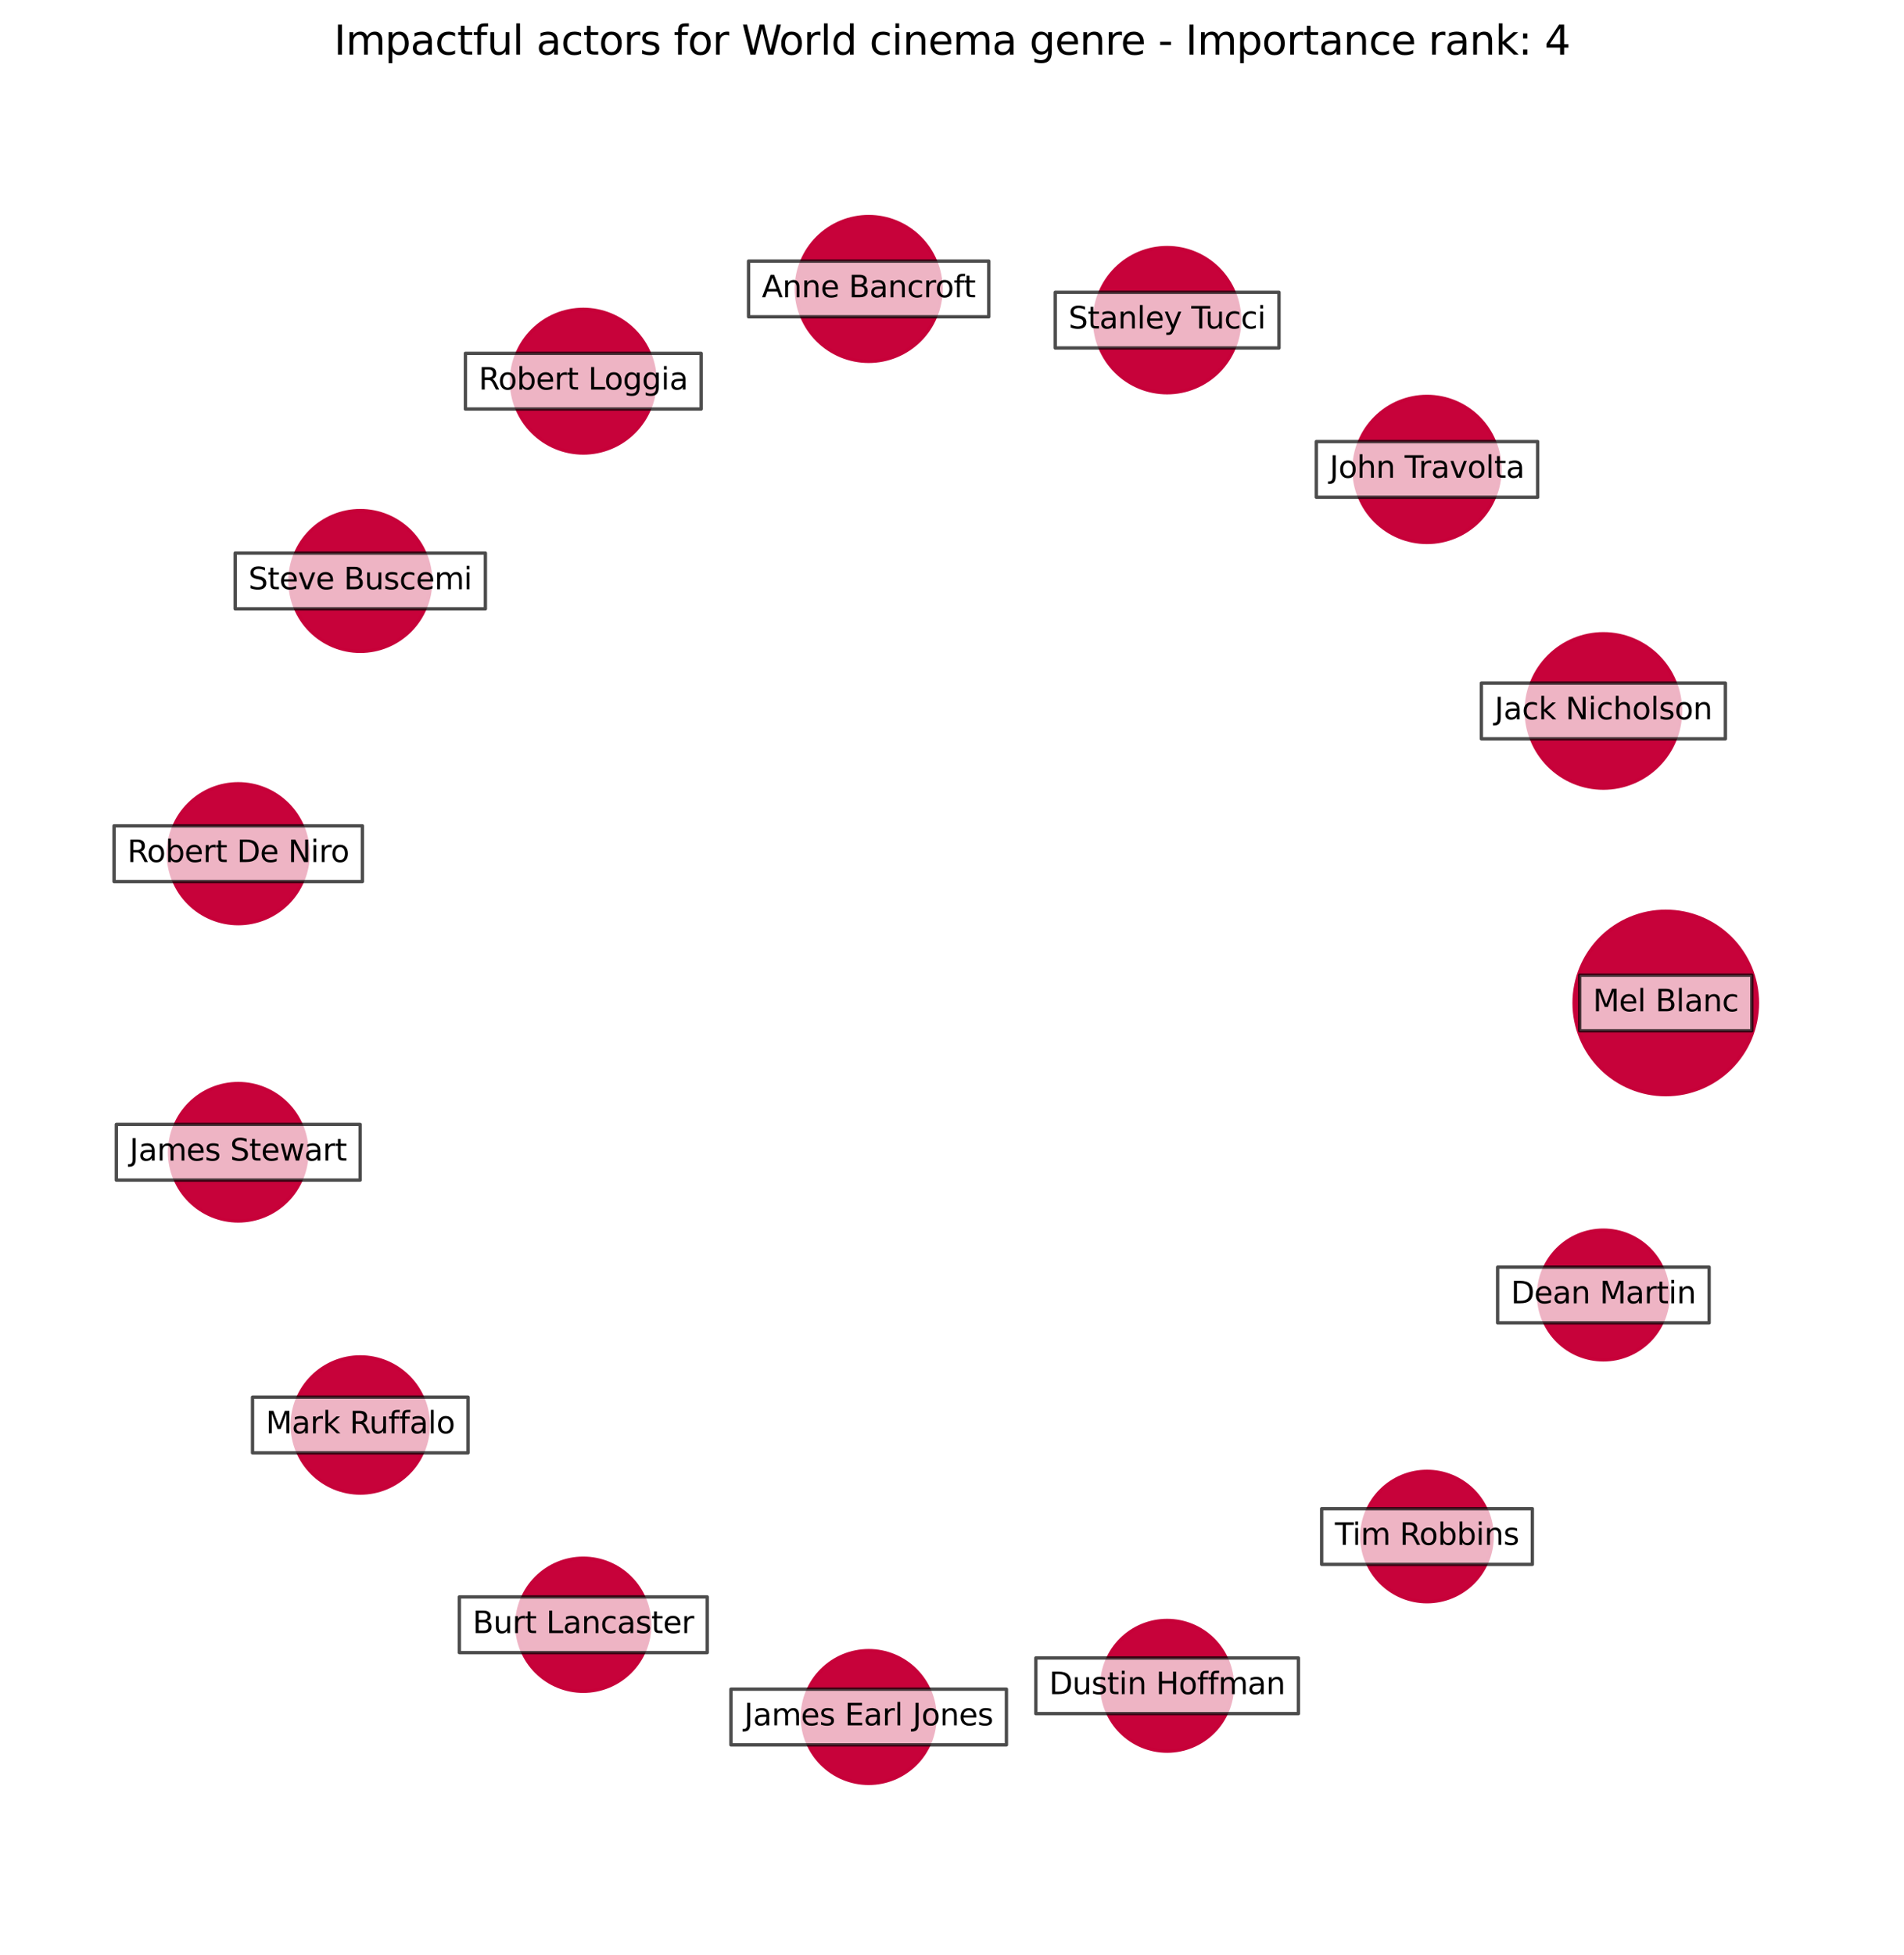 <?xml version="1.0" encoding="utf-8" standalone="no"?>
<!DOCTYPE svg PUBLIC "-//W3C//DTD SVG 1.1//EN"
  "http://www.w3.org/Graphics/SVG/1.1/DTD/svg11.dtd">
<svg xmlns:xlink="http://www.w3.org/1999/xlink" width="568.8pt" height="583.918pt" viewBox="0 0 568.8 583.918" xmlns="http://www.w3.org/2000/svg" version="1.1">
 <defs>
  <style type="text/css">*{stroke-linejoin: round; stroke-linecap: butt}</style>
 </defs>
 <g id="figure_1">
  <g id="patch_1">
   <path d="M 0 583.918 
L 568.8 583.918 
L 568.8 0 
L 0 0 
z
" style="fill: #ffffff"/>
  </g>
  <g id="axes_1">
   <g id="PathCollection_1">
    <path d="M 497.631 326.904 
C 504.894 326.904 511.86 324.019 516.996 318.883 
C 522.131 313.747 525.017 306.781 525.017 299.518 
C 525.017 292.255 522.131 285.289 516.996 280.153 
C 511.86 275.018 504.894 272.132 497.631 272.132 
C 490.368 272.132 483.401 275.018 478.266 280.153 
C 473.13 285.289 470.245 292.255 470.245 299.518 
C 470.245 306.781 473.13 313.747 478.266 318.883 
C 483.401 324.019 490.368 326.904 497.631 326.904 
z
" clip-path="url(#pb90547bac3)" style="fill: #c70039; fill-opacity: 0.99; stroke: #c70039; stroke-opacity: 0.99"/>
    <path d="M 478.992 235.364 
C 485.106 235.364 490.97 232.935 495.293 228.612 
C 499.616 224.289 502.044 218.425 502.044 212.312 
C 502.044 206.198 499.616 200.334 495.293 196.011 
C 490.97 191.688 485.106 189.26 478.992 189.26 
C 472.879 189.26 467.015 191.688 462.692 196.011 
C 458.369 200.334 455.94 206.198 455.94 212.312 
C 455.94 218.425 458.369 224.289 462.692 228.612 
C 467.015 232.935 472.879 235.364 478.992 235.364 
z
" clip-path="url(#pb90547bac3)" style="fill: #c70039; fill-opacity: 0.99; stroke: #c70039; stroke-opacity: 0.99"/>
    <path d="M 426.3 161.988 
C 432.082 161.988 437.629 159.691 441.718 155.602 
C 445.806 151.513 448.104 145.966 448.104 140.184 
C 448.104 134.401 445.806 128.855 441.718 124.766 
C 437.629 120.677 432.082 118.38 426.3 118.38 
C 420.517 118.38 414.971 120.677 410.882 124.766 
C 406.793 128.855 404.496 134.401 404.496 140.184 
C 404.496 145.966 406.793 151.513 410.882 155.602 
C 414.971 159.691 420.517 161.988 426.3 161.988 
z
" clip-path="url(#pb90547bac3)" style="fill: #c70039; fill-opacity: 0.99; stroke: #c70039; stroke-opacity: 0.99"/>
    <path d="M 348.664 117.28 
C 354.412 117.28 359.925 114.996 363.99 110.932 
C 368.054 106.868 370.338 101.354 370.338 95.607 
C 370.338 89.859 368.054 84.346 363.99 80.281 
C 359.925 76.217 354.412 73.933 348.664 73.933 
C 342.916 73.933 337.403 76.217 333.339 80.281 
C 329.275 84.346 326.991 89.859 326.991 95.607 
C 326.991 101.354 329.275 106.868 333.339 110.932 
C 337.403 114.996 342.916 117.28 348.664 117.28 
z
" clip-path="url(#pb90547bac3)" style="fill: #c70039; fill-opacity: 0.99; stroke: #c70039; stroke-opacity: 0.99"/>
    <path d="M 259.51 107.908 
C 265.243 107.908 270.743 105.63 274.798 101.576 
C 278.852 97.521 281.13 92.021 281.13 86.287 
C 281.13 80.553 278.852 75.054 274.798 70.999 
C 270.743 66.945 265.243 64.667 259.51 64.667 
C 253.776 64.667 248.276 66.945 244.221 70.999 
C 240.167 75.054 237.889 80.553 237.889 86.287 
C 237.889 92.021 240.167 97.521 244.221 101.576 
C 248.276 105.63 253.776 107.908 259.51 107.908 
z
" clip-path="url(#pb90547bac3)" style="fill: #c70039; fill-opacity: 0.99; stroke: #c70039; stroke-opacity: 0.99"/>
    <path d="M 174.251 135.286 
C 179.939 135.286 185.395 133.026 189.417 129.004 
C 193.439 124.982 195.699 119.526 195.699 113.838 
C 195.699 108.15 193.439 102.694 189.417 98.672 
C 185.395 94.65 179.939 92.39 174.251 92.39 
C 168.563 92.39 163.107 94.65 159.085 98.672 
C 155.063 102.694 152.803 108.15 152.803 113.838 
C 152.803 119.526 155.063 124.982 159.085 129.004 
C 163.107 133.026 168.563 135.286 174.251 135.286 
z
" clip-path="url(#pb90547bac3)" style="fill: #c70039; fill-opacity: 0.99; stroke: #c70039; stroke-opacity: 0.99"/>
    <path d="M 107.631 194.508 
C 113.205 194.508 118.55 192.294 122.491 188.353 
C 126.432 184.413 128.646 179.067 128.646 173.494 
C 128.646 167.921 126.432 162.575 122.491 158.634 
C 118.55 154.694 113.205 152.479 107.631 152.479 
C 102.058 152.479 96.713 154.694 92.772 158.634 
C 88.831 162.575 86.617 167.921 86.617 173.494 
C 86.617 179.067 88.831 184.413 92.772 188.353 
C 96.713 192.294 102.058 194.508 107.631 194.508 
z
" clip-path="url(#pb90547bac3)" style="fill: #c70039; fill-opacity: 0.99; stroke: #c70039; stroke-opacity: 0.99"/>
    <path d="M 71.169 275.825 
C 76.708 275.825 82.02 273.625 85.937 269.708 
C 89.853 265.792 92.054 260.479 92.054 254.941 
C 92.054 249.402 89.853 244.09 85.937 240.173 
C 82.02 236.257 76.708 234.056 71.169 234.056 
C 65.631 234.056 60.318 236.257 56.402 240.173 
C 52.485 244.09 50.285 249.402 50.285 254.941 
C 50.285 260.479 52.485 265.792 56.402 269.708 
C 60.318 273.625 65.631 275.825 71.169 275.825 
z
" clip-path="url(#pb90547bac3)" style="fill: #c70039; fill-opacity: 0.99; stroke: #c70039; stroke-opacity: 0.99"/>
    <path d="M 71.169 364.612 
C 76.61 364.612 81.829 362.45 85.676 358.603 
C 89.524 354.755 91.685 349.536 91.685 344.096 
C 91.685 338.655 89.524 333.436 85.676 329.588 
C 81.829 325.741 76.61 323.579 71.169 323.579 
C 65.728 323.579 60.51 325.741 56.662 329.588 
C 52.815 333.436 50.653 338.655 50.653 344.096 
C 50.653 349.536 52.815 354.755 56.662 358.603 
C 60.51 362.45 65.728 364.612 71.169 364.612 
z
" clip-path="url(#pb90547bac3)" style="fill: #c70039; fill-opacity: 0.99; stroke: #c70039; stroke-opacity: 0.99"/>
    <path d="M 107.631 445.875 
C 113.024 445.875 118.196 443.733 122.009 439.92 
C 125.822 436.107 127.964 430.935 127.964 425.542 
C 127.964 420.15 125.822 414.978 122.009 411.165 
C 118.196 407.352 113.024 405.21 107.631 405.21 
C 102.239 405.21 97.067 407.352 93.254 411.165 
C 89.441 414.978 87.299 420.15 87.299 425.542 
C 87.299 430.935 89.441 436.107 93.254 439.92 
C 97.067 443.733 102.239 445.875 107.631 445.875 
z
" clip-path="url(#pb90547bac3)" style="fill: #c70039; fill-opacity: 0.99; stroke: #c70039; stroke-opacity: 0.99"/>
    <path d="M 174.251 505.064 
C 179.52 505.064 184.573 502.971 188.298 499.245 
C 192.024 495.52 194.117 490.467 194.117 485.199 
C 194.117 479.93 192.024 474.877 188.298 471.152 
C 184.573 467.426 179.52 465.333 174.251 465.333 
C 168.983 465.333 163.93 467.426 160.204 471.152 
C 156.479 474.877 154.386 479.93 154.386 485.199 
C 154.386 490.467 156.479 495.52 160.204 499.245 
C 163.93 502.971 168.983 505.064 174.251 505.064 
z
" clip-path="url(#pb90547bac3)" style="fill: #c70039; fill-opacity: 0.99; stroke: #c70039; stroke-opacity: 0.99"/>
    <path d="M 259.51 532.568 
C 264.766 532.568 269.807 530.48 273.524 526.763 
C 277.24 523.046 279.328 518.005 279.328 512.749 
C 279.328 507.493 277.24 502.451 273.524 498.735 
C 269.807 495.018 264.766 492.93 259.51 492.93 
C 254.254 492.93 249.212 495.018 245.496 498.735 
C 241.779 502.451 239.691 507.493 239.691 512.749 
C 239.691 518.005 241.779 523.046 245.496 526.763 
C 249.212 530.48 254.254 532.568 259.51 532.568 
z
" clip-path="url(#pb90547bac3)" style="fill: #c70039; fill-opacity: 0.99; stroke: #c70039; stroke-opacity: 0.99"/>
    <path d="M 348.664 522.942 
C 353.839 522.942 358.803 520.886 362.462 517.227 
C 366.121 513.568 368.177 508.604 368.177 503.43 
C 368.177 498.255 366.121 493.291 362.462 489.632 
C 358.803 485.973 353.839 483.917 348.664 483.917 
C 343.49 483.917 338.526 485.973 334.867 489.632 
C 331.208 493.291 329.152 498.255 329.152 503.43 
C 329.152 508.604 331.208 513.568 334.867 517.227 
C 338.526 520.886 343.49 522.942 348.664 522.942 
z
" clip-path="url(#pb90547bac3)" style="fill: #c70039; fill-opacity: 0.99; stroke: #c70039; stroke-opacity: 0.99"/>
    <path d="M 426.3 478.315 
C 431.462 478.315 436.413 476.265 440.062 472.615 
C 443.712 468.965 445.763 464.014 445.763 458.852 
C 445.763 453.691 443.712 448.74 440.062 445.09 
C 436.413 441.44 431.462 439.389 426.3 439.389 
C 421.138 439.389 416.187 441.44 412.537 445.09 
C 408.887 448.74 406.837 453.691 406.837 458.852 
C 406.837 464.014 408.887 468.965 412.537 472.615 
C 416.187 476.265 421.138 478.315 426.3 478.315 
z
" clip-path="url(#pb90547bac3)" style="fill: #c70039; fill-opacity: 0.99; stroke: #c70039; stroke-opacity: 0.99"/>
    <path d="M 478.992 406.09 
C 484.128 406.09 489.054 404.049 492.685 400.418 
C 496.317 396.786 498.357 391.86 498.357 386.725 
C 498.357 381.589 496.317 376.663 492.685 373.032 
C 489.054 369.4 484.128 367.36 478.992 367.36 
C 473.857 367.36 468.931 369.4 465.299 373.032 
C 461.668 376.663 459.627 381.589 459.627 386.725 
C 459.627 391.86 461.668 396.786 465.299 400.418 
C 468.931 404.049 473.857 406.09 478.992 406.09 
z
" clip-path="url(#pb90547bac3)" style="fill: #c70039; fill-opacity: 0.99; stroke: #c70039; stroke-opacity: 0.99"/>
   </g>
   <g id="text_1">
    <g id="patch_2">
     <path d="M 471.917 307.833 
L 523.344 307.833 
L 523.344 291.203 
L 471.917 291.203 
z
" clip-path="url(#pb90547bac3)" style="fill: #ffffff; opacity: 0.7; stroke: #000000; stroke-linejoin: miter"/>
    </g>
    <g clip-path="url(#pb90547bac3)">
     <!-- Mel Blanc -->
     <g transform="translate(475.877 302.002)scale(0.09 -0.09)">
      <defs>
       <path id="DejaVuSans-4d" d="M 628 4666 
L 1569 4666 
L 2759 1491 
L 3956 4666 
L 4897 4666 
L 4897 0 
L 4281 0 
L 4281 4097 
L 3078 897 
L 2444 897 
L 1241 4097 
L 1241 0 
L 628 0 
L 628 4666 
z
" transform="scale(0.016)"/>
       <path id="DejaVuSans-65" d="M 3597 1894 
L 3597 1613 
L 953 1613 
Q 991 1019 1311 708 
Q 1631 397 2203 397 
Q 2534 397 2845 478 
Q 3156 559 3463 722 
L 3463 178 
Q 3153 47 2828 -22 
Q 2503 -91 2169 -91 
Q 1331 -91 842 396 
Q 353 884 353 1716 
Q 353 2575 817 3079 
Q 1281 3584 2069 3584 
Q 2775 3584 3186 3129 
Q 3597 2675 3597 1894 
z
M 3022 2063 
Q 3016 2534 2758 2815 
Q 2500 3097 2075 3097 
Q 1594 3097 1305 2825 
Q 1016 2553 972 2059 
L 3022 2063 
z
" transform="scale(0.016)"/>
       <path id="DejaVuSans-6c" d="M 603 4863 
L 1178 4863 
L 1178 0 
L 603 0 
L 603 4863 
z
" transform="scale(0.016)"/>
       <path id="DejaVuSans-20" transform="scale(0.016)"/>
       <path id="DejaVuSans-42" d="M 1259 2228 
L 1259 519 
L 2272 519 
Q 2781 519 3026 730 
Q 3272 941 3272 1375 
Q 3272 1813 3026 2020 
Q 2781 2228 2272 2228 
L 1259 2228 
z
M 1259 4147 
L 1259 2741 
L 2194 2741 
Q 2656 2741 2882 2914 
Q 3109 3088 3109 3444 
Q 3109 3797 2882 3972 
Q 2656 4147 2194 4147 
L 1259 4147 
z
M 628 4666 
L 2241 4666 
Q 2963 4666 3353 4366 
Q 3744 4066 3744 3513 
Q 3744 3084 3544 2831 
Q 3344 2578 2956 2516 
Q 3422 2416 3680 2098 
Q 3938 1781 3938 1306 
Q 3938 681 3513 340 
Q 3088 0 2303 0 
L 628 0 
L 628 4666 
z
" transform="scale(0.016)"/>
       <path id="DejaVuSans-61" d="M 2194 1759 
Q 1497 1759 1228 1600 
Q 959 1441 959 1056 
Q 959 750 1161 570 
Q 1363 391 1709 391 
Q 2188 391 2477 730 
Q 2766 1069 2766 1631 
L 2766 1759 
L 2194 1759 
z
M 3341 1997 
L 3341 0 
L 2766 0 
L 2766 531 
Q 2569 213 2275 61 
Q 1981 -91 1556 -91 
Q 1019 -91 701 211 
Q 384 513 384 1019 
Q 384 1609 779 1909 
Q 1175 2209 1959 2209 
L 2766 2209 
L 2766 2266 
Q 2766 2663 2505 2880 
Q 2244 3097 1772 3097 
Q 1472 3097 1187 3025 
Q 903 2953 641 2809 
L 641 3341 
Q 956 3463 1253 3523 
Q 1550 3584 1831 3584 
Q 2591 3584 2966 3190 
Q 3341 2797 3341 1997 
z
" transform="scale(0.016)"/>
       <path id="DejaVuSans-6e" d="M 3513 2113 
L 3513 0 
L 2938 0 
L 2938 2094 
Q 2938 2591 2744 2837 
Q 2550 3084 2163 3084 
Q 1697 3084 1428 2787 
Q 1159 2491 1159 1978 
L 1159 0 
L 581 0 
L 581 3500 
L 1159 3500 
L 1159 2956 
Q 1366 3272 1645 3428 
Q 1925 3584 2291 3584 
Q 2894 3584 3203 3211 
Q 3513 2838 3513 2113 
z
" transform="scale(0.016)"/>
       <path id="DejaVuSans-63" d="M 3122 3366 
L 3122 2828 
Q 2878 2963 2633 3030 
Q 2388 3097 2138 3097 
Q 1578 3097 1268 2742 
Q 959 2388 959 1747 
Q 959 1106 1268 751 
Q 1578 397 2138 397 
Q 2388 397 2633 464 
Q 2878 531 3122 666 
L 3122 134 
Q 2881 22 2623 -34 
Q 2366 -91 2075 -91 
Q 1284 -91 818 406 
Q 353 903 353 1747 
Q 353 2603 823 3093 
Q 1294 3584 2113 3584 
Q 2378 3584 2631 3529 
Q 2884 3475 3122 3366 
z
" transform="scale(0.016)"/>
      </defs>
      <use xlink:href="#DejaVuSans-4d"/>
      <use xlink:href="#DejaVuSans-65" x="86.279"/>
      <use xlink:href="#DejaVuSans-6c" x="147.803"/>
      <use xlink:href="#DejaVuSans-20" x="175.586"/>
      <use xlink:href="#DejaVuSans-42" x="207.373"/>
      <use xlink:href="#DejaVuSans-6c" x="275.977"/>
      <use xlink:href="#DejaVuSans-61" x="303.76"/>
      <use xlink:href="#DejaVuSans-6e" x="365.039"/>
      <use xlink:href="#DejaVuSans-63" x="428.418"/>
     </g>
    </g>
   </g>
   <g id="text_2">
    <g id="patch_3">
     <path d="M 442.541 220.627 
L 515.444 220.627 
L 515.444 203.996 
L 442.541 203.996 
z
" clip-path="url(#pb90547bac3)" style="fill: #ffffff; opacity: 0.7; stroke: #000000; stroke-linejoin: miter"/>
    </g>
    <g clip-path="url(#pb90547bac3)">
     <!-- Jack Nicholson -->
     <g transform="translate(446.501 214.795)scale(0.09 -0.09)">
      <defs>
       <path id="DejaVuSans-4a" d="M 628 4666 
L 1259 4666 
L 1259 325 
Q 1259 -519 939 -900 
Q 619 -1281 -91 -1281 
L -331 -1281 
L -331 -750 
L -134 -750 
Q 284 -750 456 -515 
Q 628 -281 628 325 
L 628 4666 
z
" transform="scale(0.016)"/>
       <path id="DejaVuSans-6b" d="M 581 4863 
L 1159 4863 
L 1159 1991 
L 2875 3500 
L 3609 3500 
L 1753 1863 
L 3688 0 
L 2938 0 
L 1159 1709 
L 1159 0 
L 581 0 
L 581 4863 
z
" transform="scale(0.016)"/>
       <path id="DejaVuSans-4e" d="M 628 4666 
L 1478 4666 
L 3547 763 
L 3547 4666 
L 4159 4666 
L 4159 0 
L 3309 0 
L 1241 3903 
L 1241 0 
L 628 0 
L 628 4666 
z
" transform="scale(0.016)"/>
       <path id="DejaVuSans-69" d="M 603 3500 
L 1178 3500 
L 1178 0 
L 603 0 
L 603 3500 
z
M 603 4863 
L 1178 4863 
L 1178 4134 
L 603 4134 
L 603 4863 
z
" transform="scale(0.016)"/>
       <path id="DejaVuSans-68" d="M 3513 2113 
L 3513 0 
L 2938 0 
L 2938 2094 
Q 2938 2591 2744 2837 
Q 2550 3084 2163 3084 
Q 1697 3084 1428 2787 
Q 1159 2491 1159 1978 
L 1159 0 
L 581 0 
L 581 4863 
L 1159 4863 
L 1159 2956 
Q 1366 3272 1645 3428 
Q 1925 3584 2291 3584 
Q 2894 3584 3203 3211 
Q 3513 2838 3513 2113 
z
" transform="scale(0.016)"/>
       <path id="DejaVuSans-6f" d="M 1959 3097 
Q 1497 3097 1228 2736 
Q 959 2375 959 1747 
Q 959 1119 1226 758 
Q 1494 397 1959 397 
Q 2419 397 2687 759 
Q 2956 1122 2956 1747 
Q 2956 2369 2687 2733 
Q 2419 3097 1959 3097 
z
M 1959 3584 
Q 2709 3584 3137 3096 
Q 3566 2609 3566 1747 
Q 3566 888 3137 398 
Q 2709 -91 1959 -91 
Q 1206 -91 779 398 
Q 353 888 353 1747 
Q 353 2609 779 3096 
Q 1206 3584 1959 3584 
z
" transform="scale(0.016)"/>
       <path id="DejaVuSans-73" d="M 2834 3397 
L 2834 2853 
Q 2591 2978 2328 3040 
Q 2066 3103 1784 3103 
Q 1356 3103 1142 2972 
Q 928 2841 928 2578 
Q 928 2378 1081 2264 
Q 1234 2150 1697 2047 
L 1894 2003 
Q 2506 1872 2764 1633 
Q 3022 1394 3022 966 
Q 3022 478 2636 193 
Q 2250 -91 1575 -91 
Q 1294 -91 989 -36 
Q 684 19 347 128 
L 347 722 
Q 666 556 975 473 
Q 1284 391 1588 391 
Q 1994 391 2212 530 
Q 2431 669 2431 922 
Q 2431 1156 2273 1281 
Q 2116 1406 1581 1522 
L 1381 1569 
Q 847 1681 609 1914 
Q 372 2147 372 2553 
Q 372 3047 722 3315 
Q 1072 3584 1716 3584 
Q 2034 3584 2315 3537 
Q 2597 3491 2834 3397 
z
" transform="scale(0.016)"/>
      </defs>
      <use xlink:href="#DejaVuSans-4a"/>
      <use xlink:href="#DejaVuSans-61" x="29.492"/>
      <use xlink:href="#DejaVuSans-63" x="90.771"/>
      <use xlink:href="#DejaVuSans-6b" x="145.752"/>
      <use xlink:href="#DejaVuSans-20" x="203.662"/>
      <use xlink:href="#DejaVuSans-4e" x="235.449"/>
      <use xlink:href="#DejaVuSans-69" x="310.254"/>
      <use xlink:href="#DejaVuSans-63" x="338.037"/>
      <use xlink:href="#DejaVuSans-68" x="393.018"/>
      <use xlink:href="#DejaVuSans-6f" x="456.396"/>
      <use xlink:href="#DejaVuSans-6c" x="517.578"/>
      <use xlink:href="#DejaVuSans-73" x="545.361"/>
      <use xlink:href="#DejaVuSans-6f" x="597.461"/>
      <use xlink:href="#DejaVuSans-6e" x="658.643"/>
     </g>
    </g>
   </g>
   <g id="text_3">
    <g id="patch_4">
     <path d="M 393.244 148.499 
L 459.356 148.499 
L 459.356 131.869 
L 393.244 131.869 
z
" clip-path="url(#pb90547bac3)" style="fill: #ffffff; opacity: 0.7; stroke: #000000; stroke-linejoin: miter"/>
    </g>
    <g clip-path="url(#pb90547bac3)">
     <!-- John Travolta -->
     <g transform="translate(397.204 142.667)scale(0.09 -0.09)">
      <defs>
       <path id="DejaVuSans-54" d="M -19 4666 
L 3928 4666 
L 3928 4134 
L 2272 4134 
L 2272 0 
L 1638 0 
L 1638 4134 
L -19 4134 
L -19 4666 
z
" transform="scale(0.016)"/>
       <path id="DejaVuSans-72" d="M 2631 2963 
Q 2534 3019 2420 3045 
Q 2306 3072 2169 3072 
Q 1681 3072 1420 2755 
Q 1159 2438 1159 1844 
L 1159 0 
L 581 0 
L 581 3500 
L 1159 3500 
L 1159 2956 
Q 1341 3275 1631 3429 
Q 1922 3584 2338 3584 
Q 2397 3584 2469 3576 
Q 2541 3569 2628 3553 
L 2631 2963 
z
" transform="scale(0.016)"/>
       <path id="DejaVuSans-76" d="M 191 3500 
L 800 3500 
L 1894 563 
L 2988 3500 
L 3597 3500 
L 2284 0 
L 1503 0 
L 191 3500 
z
" transform="scale(0.016)"/>
       <path id="DejaVuSans-74" d="M 1172 4494 
L 1172 3500 
L 2356 3500 
L 2356 3053 
L 1172 3053 
L 1172 1153 
Q 1172 725 1289 603 
Q 1406 481 1766 481 
L 2356 481 
L 2356 0 
L 1766 0 
Q 1100 0 847 248 
Q 594 497 594 1153 
L 594 3053 
L 172 3053 
L 172 3500 
L 594 3500 
L 594 4494 
L 1172 4494 
z
" transform="scale(0.016)"/>
      </defs>
      <use xlink:href="#DejaVuSans-4a"/>
      <use xlink:href="#DejaVuSans-6f" x="29.492"/>
      <use xlink:href="#DejaVuSans-68" x="90.674"/>
      <use xlink:href="#DejaVuSans-6e" x="154.053"/>
      <use xlink:href="#DejaVuSans-20" x="217.432"/>
      <use xlink:href="#DejaVuSans-54" x="249.219"/>
      <use xlink:href="#DejaVuSans-72" x="295.553"/>
      <use xlink:href="#DejaVuSans-61" x="336.666"/>
      <use xlink:href="#DejaVuSans-76" x="397.945"/>
      <use xlink:href="#DejaVuSans-6f" x="457.125"/>
      <use xlink:href="#DejaVuSans-6c" x="518.307"/>
      <use xlink:href="#DejaVuSans-74" x="546.09"/>
      <use xlink:href="#DejaVuSans-61" x="585.299"/>
     </g>
    </g>
   </g>
   <g id="text_4">
    <g id="patch_5">
     <path d="M 315.243 103.922 
L 382.086 103.922 
L 382.086 87.291 
L 315.243 87.291 
z
" clip-path="url(#pb90547bac3)" style="fill: #ffffff; opacity: 0.7; stroke: #000000; stroke-linejoin: miter"/>
    </g>
    <g clip-path="url(#pb90547bac3)">
     <!-- Stanley Tucci -->
     <g transform="translate(319.203 98.09)scale(0.09 -0.09)">
      <defs>
       <path id="DejaVuSans-53" d="M 3425 4513 
L 3425 3897 
Q 3066 4069 2747 4153 
Q 2428 4238 2131 4238 
Q 1616 4238 1336 4038 
Q 1056 3838 1056 3469 
Q 1056 3159 1242 3001 
Q 1428 2844 1947 2747 
L 2328 2669 
Q 3034 2534 3370 2195 
Q 3706 1856 3706 1288 
Q 3706 609 3251 259 
Q 2797 -91 1919 -91 
Q 1588 -91 1214 -16 
Q 841 59 441 206 
L 441 856 
Q 825 641 1194 531 
Q 1563 422 1919 422 
Q 2459 422 2753 634 
Q 3047 847 3047 1241 
Q 3047 1584 2836 1778 
Q 2625 1972 2144 2069 
L 1759 2144 
Q 1053 2284 737 2584 
Q 422 2884 422 3419 
Q 422 4038 858 4394 
Q 1294 4750 2059 4750 
Q 2388 4750 2728 4690 
Q 3069 4631 3425 4513 
z
" transform="scale(0.016)"/>
       <path id="DejaVuSans-79" d="M 2059 -325 
Q 1816 -950 1584 -1140 
Q 1353 -1331 966 -1331 
L 506 -1331 
L 506 -850 
L 844 -850 
Q 1081 -850 1212 -737 
Q 1344 -625 1503 -206 
L 1606 56 
L 191 3500 
L 800 3500 
L 1894 763 
L 2988 3500 
L 3597 3500 
L 2059 -325 
z
" transform="scale(0.016)"/>
       <path id="DejaVuSans-75" d="M 544 1381 
L 544 3500 
L 1119 3500 
L 1119 1403 
Q 1119 906 1312 657 
Q 1506 409 1894 409 
Q 2359 409 2629 706 
Q 2900 1003 2900 1516 
L 2900 3500 
L 3475 3500 
L 3475 0 
L 2900 0 
L 2900 538 
Q 2691 219 2414 64 
Q 2138 -91 1772 -91 
Q 1169 -91 856 284 
Q 544 659 544 1381 
z
M 1991 3584 
L 1991 3584 
z
" transform="scale(0.016)"/>
      </defs>
      <use xlink:href="#DejaVuSans-53"/>
      <use xlink:href="#DejaVuSans-74" x="63.477"/>
      <use xlink:href="#DejaVuSans-61" x="102.686"/>
      <use xlink:href="#DejaVuSans-6e" x="163.965"/>
      <use xlink:href="#DejaVuSans-6c" x="227.344"/>
      <use xlink:href="#DejaVuSans-65" x="255.127"/>
      <use xlink:href="#DejaVuSans-79" x="316.65"/>
      <use xlink:href="#DejaVuSans-20" x="375.83"/>
      <use xlink:href="#DejaVuSans-54" x="407.617"/>
      <use xlink:href="#DejaVuSans-75" x="453.576"/>
      <use xlink:href="#DejaVuSans-63" x="516.955"/>
      <use xlink:href="#DejaVuSans-63" x="571.936"/>
      <use xlink:href="#DejaVuSans-69" x="626.916"/>
     </g>
    </g>
   </g>
   <g id="text_5">
    <g id="patch_6">
     <path d="M 223.626 94.603 
L 295.394 94.603 
L 295.394 77.972 
L 223.626 77.972 
z
" clip-path="url(#pb90547bac3)" style="fill: #ffffff; opacity: 0.7; stroke: #000000; stroke-linejoin: miter"/>
    </g>
    <g clip-path="url(#pb90547bac3)">
     <!-- Anne Bancroft -->
     <g transform="translate(227.586 88.771)scale(0.09 -0.09)">
      <defs>
       <path id="DejaVuSans-41" d="M 2188 4044 
L 1331 1722 
L 3047 1722 
L 2188 4044 
z
M 1831 4666 
L 2547 4666 
L 4325 0 
L 3669 0 
L 3244 1197 
L 1141 1197 
L 716 0 
L 50 0 
L 1831 4666 
z
" transform="scale(0.016)"/>
       <path id="DejaVuSans-66" d="M 2375 4863 
L 2375 4384 
L 1825 4384 
Q 1516 4384 1395 4259 
Q 1275 4134 1275 3809 
L 1275 3500 
L 2222 3500 
L 2222 3053 
L 1275 3053 
L 1275 0 
L 697 0 
L 697 3053 
L 147 3053 
L 147 3500 
L 697 3500 
L 697 3744 
Q 697 4328 969 4595 
Q 1241 4863 1831 4863 
L 2375 4863 
z
" transform="scale(0.016)"/>
      </defs>
      <use xlink:href="#DejaVuSans-41"/>
      <use xlink:href="#DejaVuSans-6e" x="68.408"/>
      <use xlink:href="#DejaVuSans-6e" x="131.787"/>
      <use xlink:href="#DejaVuSans-65" x="195.166"/>
      <use xlink:href="#DejaVuSans-20" x="256.689"/>
      <use xlink:href="#DejaVuSans-42" x="288.477"/>
      <use xlink:href="#DejaVuSans-61" x="357.08"/>
      <use xlink:href="#DejaVuSans-6e" x="418.359"/>
      <use xlink:href="#DejaVuSans-63" x="481.738"/>
      <use xlink:href="#DejaVuSans-72" x="536.719"/>
      <use xlink:href="#DejaVuSans-6f" x="575.582"/>
      <use xlink:href="#DejaVuSans-66" x="636.764"/>
      <use xlink:href="#DejaVuSans-74" x="670.219"/>
     </g>
    </g>
   </g>
   <g id="text_6">
    <g id="patch_7">
     <path d="M 139.04 122.153 
L 209.462 122.153 
L 209.462 105.523 
L 139.04 105.523 
z
" clip-path="url(#pb90547bac3)" style="fill: #ffffff; opacity: 0.7; stroke: #000000; stroke-linejoin: miter"/>
    </g>
    <g clip-path="url(#pb90547bac3)">
     <!-- Robert Loggia -->
     <g transform="translate(143 116.321)scale(0.09 -0.09)">
      <defs>
       <path id="DejaVuSans-52" d="M 2841 2188 
Q 3044 2119 3236 1894 
Q 3428 1669 3622 1275 
L 4263 0 
L 3584 0 
L 2988 1197 
Q 2756 1666 2539 1819 
Q 2322 1972 1947 1972 
L 1259 1972 
L 1259 0 
L 628 0 
L 628 4666 
L 2053 4666 
Q 2853 4666 3247 4331 
Q 3641 3997 3641 3322 
Q 3641 2881 3436 2590 
Q 3231 2300 2841 2188 
z
M 1259 4147 
L 1259 2491 
L 2053 2491 
Q 2509 2491 2742 2702 
Q 2975 2913 2975 3322 
Q 2975 3731 2742 3939 
Q 2509 4147 2053 4147 
L 1259 4147 
z
" transform="scale(0.016)"/>
       <path id="DejaVuSans-62" d="M 3116 1747 
Q 3116 2381 2855 2742 
Q 2594 3103 2138 3103 
Q 1681 3103 1420 2742 
Q 1159 2381 1159 1747 
Q 1159 1113 1420 752 
Q 1681 391 2138 391 
Q 2594 391 2855 752 
Q 3116 1113 3116 1747 
z
M 1159 2969 
Q 1341 3281 1617 3432 
Q 1894 3584 2278 3584 
Q 2916 3584 3314 3078 
Q 3713 2572 3713 1747 
Q 3713 922 3314 415 
Q 2916 -91 2278 -91 
Q 1894 -91 1617 61 
Q 1341 213 1159 525 
L 1159 0 
L 581 0 
L 581 4863 
L 1159 4863 
L 1159 2969 
z
" transform="scale(0.016)"/>
       <path id="DejaVuSans-4c" d="M 628 4666 
L 1259 4666 
L 1259 531 
L 3531 531 
L 3531 0 
L 628 0 
L 628 4666 
z
" transform="scale(0.016)"/>
       <path id="DejaVuSans-67" d="M 2906 1791 
Q 2906 2416 2648 2759 
Q 2391 3103 1925 3103 
Q 1463 3103 1205 2759 
Q 947 2416 947 1791 
Q 947 1169 1205 825 
Q 1463 481 1925 481 
Q 2391 481 2648 825 
Q 2906 1169 2906 1791 
z
M 3481 434 
Q 3481 -459 3084 -895 
Q 2688 -1331 1869 -1331 
Q 1566 -1331 1297 -1286 
Q 1028 -1241 775 -1147 
L 775 -588 
Q 1028 -725 1275 -790 
Q 1522 -856 1778 -856 
Q 2344 -856 2625 -561 
Q 2906 -266 2906 331 
L 2906 616 
Q 2728 306 2450 153 
Q 2172 0 1784 0 
Q 1141 0 747 490 
Q 353 981 353 1791 
Q 353 2603 747 3093 
Q 1141 3584 1784 3584 
Q 2172 3584 2450 3431 
Q 2728 3278 2906 2969 
L 2906 3500 
L 3481 3500 
L 3481 434 
z
" transform="scale(0.016)"/>
      </defs>
      <use xlink:href="#DejaVuSans-52"/>
      <use xlink:href="#DejaVuSans-6f" x="64.982"/>
      <use xlink:href="#DejaVuSans-62" x="126.164"/>
      <use xlink:href="#DejaVuSans-65" x="189.641"/>
      <use xlink:href="#DejaVuSans-72" x="251.164"/>
      <use xlink:href="#DejaVuSans-74" x="292.277"/>
      <use xlink:href="#DejaVuSans-20" x="331.486"/>
      <use xlink:href="#DejaVuSans-4c" x="363.273"/>
      <use xlink:href="#DejaVuSans-6f" x="417.236"/>
      <use xlink:href="#DejaVuSans-67" x="478.418"/>
      <use xlink:href="#DejaVuSans-67" x="541.895"/>
      <use xlink:href="#DejaVuSans-69" x="605.371"/>
      <use xlink:href="#DejaVuSans-61" x="633.154"/>
     </g>
    </g>
   </g>
   <g id="text_7">
    <g id="patch_8">
     <path d="M 70.259 181.809 
L 145.004 181.809 
L 145.004 165.179 
L 70.259 165.179 
z
" clip-path="url(#pb90547bac3)" style="fill: #ffffff; opacity: 0.7; stroke: #000000; stroke-linejoin: miter"/>
    </g>
    <g clip-path="url(#pb90547bac3)">
     <!-- Steve Buscemi -->
     <g transform="translate(74.219 175.977)scale(0.09 -0.09)">
      <defs>
       <path id="DejaVuSans-6d" d="M 3328 2828 
Q 3544 3216 3844 3400 
Q 4144 3584 4550 3584 
Q 5097 3584 5394 3201 
Q 5691 2819 5691 2113 
L 5691 0 
L 5113 0 
L 5113 2094 
Q 5113 2597 4934 2840 
Q 4756 3084 4391 3084 
Q 3944 3084 3684 2787 
Q 3425 2491 3425 1978 
L 3425 0 
L 2847 0 
L 2847 2094 
Q 2847 2600 2669 2842 
Q 2491 3084 2119 3084 
Q 1678 3084 1418 2786 
Q 1159 2488 1159 1978 
L 1159 0 
L 581 0 
L 581 3500 
L 1159 3500 
L 1159 2956 
Q 1356 3278 1631 3431 
Q 1906 3584 2284 3584 
Q 2666 3584 2933 3390 
Q 3200 3197 3328 2828 
z
" transform="scale(0.016)"/>
      </defs>
      <use xlink:href="#DejaVuSans-53"/>
      <use xlink:href="#DejaVuSans-74" x="63.477"/>
      <use xlink:href="#DejaVuSans-65" x="102.686"/>
      <use xlink:href="#DejaVuSans-76" x="164.209"/>
      <use xlink:href="#DejaVuSans-65" x="223.389"/>
      <use xlink:href="#DejaVuSans-20" x="284.912"/>
      <use xlink:href="#DejaVuSans-42" x="316.699"/>
      <use xlink:href="#DejaVuSans-75" x="385.303"/>
      <use xlink:href="#DejaVuSans-73" x="448.682"/>
      <use xlink:href="#DejaVuSans-63" x="500.781"/>
      <use xlink:href="#DejaVuSans-65" x="555.762"/>
      <use xlink:href="#DejaVuSans-6d" x="617.285"/>
      <use xlink:href="#DejaVuSans-69" x="714.697"/>
     </g>
    </g>
   </g>
   <g id="text_8">
    <g id="patch_9">
     <path d="M 34.079 263.256 
L 108.26 263.256 
L 108.26 246.626 
L 34.079 246.626 
z
" clip-path="url(#pb90547bac3)" style="fill: #ffffff; opacity: 0.7; stroke: #000000; stroke-linejoin: miter"/>
    </g>
    <g clip-path="url(#pb90547bac3)">
     <!-- Robert De Niro -->
     <g transform="translate(38.039 257.424)scale(0.09 -0.09)">
      <defs>
       <path id="DejaVuSans-44" d="M 1259 4147 
L 1259 519 
L 2022 519 
Q 2988 519 3436 956 
Q 3884 1394 3884 2338 
Q 3884 3275 3436 3711 
Q 2988 4147 2022 4147 
L 1259 4147 
z
M 628 4666 
L 1925 4666 
Q 3281 4666 3915 4102 
Q 4550 3538 4550 2338 
Q 4550 1131 3912 565 
Q 3275 0 1925 0 
L 628 0 
L 628 4666 
z
" transform="scale(0.016)"/>
      </defs>
      <use xlink:href="#DejaVuSans-52"/>
      <use xlink:href="#DejaVuSans-6f" x="64.982"/>
      <use xlink:href="#DejaVuSans-62" x="126.164"/>
      <use xlink:href="#DejaVuSans-65" x="189.641"/>
      <use xlink:href="#DejaVuSans-72" x="251.164"/>
      <use xlink:href="#DejaVuSans-74" x="292.277"/>
      <use xlink:href="#DejaVuSans-20" x="331.486"/>
      <use xlink:href="#DejaVuSans-44" x="363.273"/>
      <use xlink:href="#DejaVuSans-65" x="440.275"/>
      <use xlink:href="#DejaVuSans-20" x="501.799"/>
      <use xlink:href="#DejaVuSans-4e" x="533.586"/>
      <use xlink:href="#DejaVuSans-69" x="608.391"/>
      <use xlink:href="#DejaVuSans-72" x="636.174"/>
      <use xlink:href="#DejaVuSans-6f" x="675.037"/>
     </g>
    </g>
   </g>
   <g id="text_9">
    <g id="patch_10">
     <path d="M 34.756 352.411 
L 107.583 352.411 
L 107.583 335.78 
L 34.756 335.78 
z
" clip-path="url(#pb90547bac3)" style="fill: #ffffff; opacity: 0.7; stroke: #000000; stroke-linejoin: miter"/>
    </g>
    <g clip-path="url(#pb90547bac3)">
     <!-- James Stewart -->
     <g transform="translate(38.716 346.579)scale(0.09 -0.09)">
      <defs>
       <path id="DejaVuSans-77" d="M 269 3500 
L 844 3500 
L 1563 769 
L 2278 3500 
L 2956 3500 
L 3675 769 
L 4391 3500 
L 4966 3500 
L 4050 0 
L 3372 0 
L 2619 2869 
L 1863 0 
L 1184 0 
L 269 3500 
z
" transform="scale(0.016)"/>
      </defs>
      <use xlink:href="#DejaVuSans-4a"/>
      <use xlink:href="#DejaVuSans-61" x="29.492"/>
      <use xlink:href="#DejaVuSans-6d" x="90.771"/>
      <use xlink:href="#DejaVuSans-65" x="188.184"/>
      <use xlink:href="#DejaVuSans-73" x="249.707"/>
      <use xlink:href="#DejaVuSans-20" x="301.807"/>
      <use xlink:href="#DejaVuSans-53" x="333.594"/>
      <use xlink:href="#DejaVuSans-74" x="397.07"/>
      <use xlink:href="#DejaVuSans-65" x="436.279"/>
      <use xlink:href="#DejaVuSans-77" x="497.803"/>
      <use xlink:href="#DejaVuSans-61" x="579.59"/>
      <use xlink:href="#DejaVuSans-72" x="640.869"/>
      <use xlink:href="#DejaVuSans-74" x="681.982"/>
     </g>
    </g>
   </g>
   <g id="text_10">
    <g id="patch_11">
     <path d="M 75.44 433.858 
L 139.823 433.858 
L 139.823 417.227 
L 75.44 417.227 
z
" clip-path="url(#pb90547bac3)" style="fill: #ffffff; opacity: 0.7; stroke: #000000; stroke-linejoin: miter"/>
    </g>
    <g clip-path="url(#pb90547bac3)">
     <!-- Mark Ruffalo -->
     <g transform="translate(79.4 428.026)scale(0.09 -0.09)">
      <use xlink:href="#DejaVuSans-4d"/>
      <use xlink:href="#DejaVuSans-61" x="86.279"/>
      <use xlink:href="#DejaVuSans-72" x="147.559"/>
      <use xlink:href="#DejaVuSans-6b" x="188.672"/>
      <use xlink:href="#DejaVuSans-20" x="246.582"/>
      <use xlink:href="#DejaVuSans-52" x="278.369"/>
      <use xlink:href="#DejaVuSans-75" x="343.352"/>
      <use xlink:href="#DejaVuSans-66" x="406.73"/>
      <use xlink:href="#DejaVuSans-66" x="441.936"/>
      <use xlink:href="#DejaVuSans-61" x="477.141"/>
      <use xlink:href="#DejaVuSans-6c" x="538.42"/>
      <use xlink:href="#DejaVuSans-6f" x="566.203"/>
     </g>
    </g>
   </g>
   <g id="text_11">
    <g id="patch_12">
     <path d="M 137.232 493.514 
L 211.271 493.514 
L 211.271 476.883 
L 137.232 476.883 
z
" clip-path="url(#pb90547bac3)" style="fill: #ffffff; opacity: 0.7; stroke: #000000; stroke-linejoin: miter"/>
    </g>
    <g clip-path="url(#pb90547bac3)">
     <!-- Burt Lancaster -->
     <g transform="translate(141.192 487.682)scale(0.09 -0.09)">
      <use xlink:href="#DejaVuSans-42"/>
      <use xlink:href="#DejaVuSans-75" x="68.604"/>
      <use xlink:href="#DejaVuSans-72" x="131.982"/>
      <use xlink:href="#DejaVuSans-74" x="173.096"/>
      <use xlink:href="#DejaVuSans-20" x="212.305"/>
      <use xlink:href="#DejaVuSans-4c" x="244.092"/>
      <use xlink:href="#DejaVuSans-61" x="299.805"/>
      <use xlink:href="#DejaVuSans-6e" x="361.084"/>
      <use xlink:href="#DejaVuSans-63" x="424.463"/>
      <use xlink:href="#DejaVuSans-61" x="479.443"/>
      <use xlink:href="#DejaVuSans-73" x="540.723"/>
      <use xlink:href="#DejaVuSans-74" x="592.822"/>
      <use xlink:href="#DejaVuSans-65" x="632.031"/>
      <use xlink:href="#DejaVuSans-72" x="693.555"/>
     </g>
    </g>
   </g>
   <g id="text_12">
    <g id="patch_13">
     <path d="M 218.361 521.064 
L 300.659 521.064 
L 300.659 504.434 
L 218.361 504.434 
z
" clip-path="url(#pb90547bac3)" style="fill: #ffffff; opacity: 0.7; stroke: #000000; stroke-linejoin: miter"/>
    </g>
    <g clip-path="url(#pb90547bac3)">
     <!-- James Earl Jones -->
     <g transform="translate(222.321 515.232)scale(0.09 -0.09)">
      <defs>
       <path id="DejaVuSans-45" d="M 628 4666 
L 3578 4666 
L 3578 4134 
L 1259 4134 
L 1259 2753 
L 3481 2753 
L 3481 2222 
L 1259 2222 
L 1259 531 
L 3634 531 
L 3634 0 
L 628 0 
L 628 4666 
z
" transform="scale(0.016)"/>
      </defs>
      <use xlink:href="#DejaVuSans-4a"/>
      <use xlink:href="#DejaVuSans-61" x="29.492"/>
      <use xlink:href="#DejaVuSans-6d" x="90.771"/>
      <use xlink:href="#DejaVuSans-65" x="188.184"/>
      <use xlink:href="#DejaVuSans-73" x="249.707"/>
      <use xlink:href="#DejaVuSans-20" x="301.807"/>
      <use xlink:href="#DejaVuSans-45" x="333.594"/>
      <use xlink:href="#DejaVuSans-61" x="396.777"/>
      <use xlink:href="#DejaVuSans-72" x="458.057"/>
      <use xlink:href="#DejaVuSans-6c" x="499.17"/>
      <use xlink:href="#DejaVuSans-20" x="526.953"/>
      <use xlink:href="#DejaVuSans-4a" x="558.74"/>
      <use xlink:href="#DejaVuSans-6f" x="588.232"/>
      <use xlink:href="#DejaVuSans-6e" x="649.414"/>
      <use xlink:href="#DejaVuSans-65" x="712.793"/>
      <use xlink:href="#DejaVuSans-73" x="774.316"/>
     </g>
    </g>
   </g>
   <g id="text_13">
    <g id="patch_14">
     <path d="M 309.448 511.745 
L 387.88 511.745 
L 387.88 495.115 
L 309.448 495.115 
z
" clip-path="url(#pb90547bac3)" style="fill: #ffffff; opacity: 0.7; stroke: #000000; stroke-linejoin: miter"/>
    </g>
    <g clip-path="url(#pb90547bac3)">
     <!-- Dustin Hoffman -->
     <g transform="translate(313.408 505.913)scale(0.09 -0.09)">
      <defs>
       <path id="DejaVuSans-48" d="M 628 4666 
L 1259 4666 
L 1259 2753 
L 3553 2753 
L 3553 4666 
L 4184 4666 
L 4184 0 
L 3553 0 
L 3553 2222 
L 1259 2222 
L 1259 0 
L 628 0 
L 628 4666 
z
" transform="scale(0.016)"/>
      </defs>
      <use xlink:href="#DejaVuSans-44"/>
      <use xlink:href="#DejaVuSans-75" x="77.002"/>
      <use xlink:href="#DejaVuSans-73" x="140.381"/>
      <use xlink:href="#DejaVuSans-74" x="192.48"/>
      <use xlink:href="#DejaVuSans-69" x="231.689"/>
      <use xlink:href="#DejaVuSans-6e" x="259.473"/>
      <use xlink:href="#DejaVuSans-20" x="322.852"/>
      <use xlink:href="#DejaVuSans-48" x="354.639"/>
      <use xlink:href="#DejaVuSans-6f" x="429.834"/>
      <use xlink:href="#DejaVuSans-66" x="491.016"/>
      <use xlink:href="#DejaVuSans-66" x="526.221"/>
      <use xlink:href="#DejaVuSans-6d" x="561.426"/>
      <use xlink:href="#DejaVuSans-61" x="658.838"/>
      <use xlink:href="#DejaVuSans-6e" x="720.117"/>
     </g>
    </g>
   </g>
   <g id="text_14">
    <g id="patch_15">
     <path d="M 394.831 467.167 
L 457.769 467.167 
L 457.769 450.537 
L 394.831 450.537 
z
" clip-path="url(#pb90547bac3)" style="fill: #ffffff; opacity: 0.7; stroke: #000000; stroke-linejoin: miter"/>
    </g>
    <g clip-path="url(#pb90547bac3)">
     <!-- Tim Robbins -->
     <g transform="translate(398.791 461.336)scale(0.09 -0.09)">
      <use xlink:href="#DejaVuSans-54"/>
      <use xlink:href="#DejaVuSans-69" x="57.959"/>
      <use xlink:href="#DejaVuSans-6d" x="85.742"/>
      <use xlink:href="#DejaVuSans-20" x="183.154"/>
      <use xlink:href="#DejaVuSans-52" x="214.941"/>
      <use xlink:href="#DejaVuSans-6f" x="279.924"/>
      <use xlink:href="#DejaVuSans-62" x="341.105"/>
      <use xlink:href="#DejaVuSans-62" x="404.582"/>
      <use xlink:href="#DejaVuSans-69" x="468.059"/>
      <use xlink:href="#DejaVuSans-6e" x="495.842"/>
      <use xlink:href="#DejaVuSans-73" x="559.221"/>
     </g>
    </g>
   </g>
   <g id="text_15">
    <g id="patch_16">
     <path d="M 447.402 395.04 
L 510.582 395.04 
L 510.582 378.409 
L 447.402 378.409 
z
" clip-path="url(#pb90547bac3)" style="fill: #ffffff; opacity: 0.7; stroke: #000000; stroke-linejoin: miter"/>
    </g>
    <g clip-path="url(#pb90547bac3)">
     <!-- Dean Martin -->
     <g transform="translate(451.362 389.208)scale(0.09 -0.09)">
      <use xlink:href="#DejaVuSans-44"/>
      <use xlink:href="#DejaVuSans-65" x="77.002"/>
      <use xlink:href="#DejaVuSans-61" x="138.525"/>
      <use xlink:href="#DejaVuSans-6e" x="199.805"/>
      <use xlink:href="#DejaVuSans-20" x="263.184"/>
      <use xlink:href="#DejaVuSans-4d" x="294.971"/>
      <use xlink:href="#DejaVuSans-61" x="381.25"/>
      <use xlink:href="#DejaVuSans-72" x="442.529"/>
      <use xlink:href="#DejaVuSans-74" x="483.643"/>
      <use xlink:href="#DejaVuSans-69" x="522.852"/>
      <use xlink:href="#DejaVuSans-6e" x="550.635"/>
     </g>
    </g>
   </g>
   <g id="text_16">
    <!-- Impactful actors for World cinema genre - Importance rank: 4 -->
    <g transform="translate(99.754 16.318)scale(0.12 -0.12)">
     <defs>
      <path id="DejaVuSans-49" d="M 628 4666 
L 1259 4666 
L 1259 0 
L 628 0 
L 628 4666 
z
" transform="scale(0.016)"/>
      <path id="DejaVuSans-70" d="M 1159 525 
L 1159 -1331 
L 581 -1331 
L 581 3500 
L 1159 3500 
L 1159 2969 
Q 1341 3281 1617 3432 
Q 1894 3584 2278 3584 
Q 2916 3584 3314 3078 
Q 3713 2572 3713 1747 
Q 3713 922 3314 415 
Q 2916 -91 2278 -91 
Q 1894 -91 1617 61 
Q 1341 213 1159 525 
z
M 3116 1747 
Q 3116 2381 2855 2742 
Q 2594 3103 2138 3103 
Q 1681 3103 1420 2742 
Q 1159 2381 1159 1747 
Q 1159 1113 1420 752 
Q 1681 391 2138 391 
Q 2594 391 2855 752 
Q 3116 1113 3116 1747 
z
" transform="scale(0.016)"/>
      <path id="DejaVuSans-57" d="M 213 4666 
L 850 4666 
L 1831 722 
L 2809 4666 
L 3519 4666 
L 4500 722 
L 5478 4666 
L 6119 4666 
L 4947 0 
L 4153 0 
L 3169 4050 
L 2175 0 
L 1381 0 
L 213 4666 
z
" transform="scale(0.016)"/>
      <path id="DejaVuSans-64" d="M 2906 2969 
L 2906 4863 
L 3481 4863 
L 3481 0 
L 2906 0 
L 2906 525 
Q 2725 213 2448 61 
Q 2172 -91 1784 -91 
Q 1150 -91 751 415 
Q 353 922 353 1747 
Q 353 2572 751 3078 
Q 1150 3584 1784 3584 
Q 2172 3584 2448 3432 
Q 2725 3281 2906 2969 
z
M 947 1747 
Q 947 1113 1208 752 
Q 1469 391 1925 391 
Q 2381 391 2643 752 
Q 2906 1113 2906 1747 
Q 2906 2381 2643 2742 
Q 2381 3103 1925 3103 
Q 1469 3103 1208 2742 
Q 947 2381 947 1747 
z
" transform="scale(0.016)"/>
      <path id="DejaVuSans-2d" d="M 313 2009 
L 1997 2009 
L 1997 1497 
L 313 1497 
L 313 2009 
z
" transform="scale(0.016)"/>
      <path id="DejaVuSans-3a" d="M 750 794 
L 1409 794 
L 1409 0 
L 750 0 
L 750 794 
z
M 750 3309 
L 1409 3309 
L 1409 2516 
L 750 2516 
L 750 3309 
z
" transform="scale(0.016)"/>
      <path id="DejaVuSans-34" d="M 2419 4116 
L 825 1625 
L 2419 1625 
L 2419 4116 
z
M 2253 4666 
L 3047 4666 
L 3047 1625 
L 3713 1625 
L 3713 1100 
L 3047 1100 
L 3047 0 
L 2419 0 
L 2419 1100 
L 313 1100 
L 313 1709 
L 2253 4666 
z
" transform="scale(0.016)"/>
     </defs>
     <use xlink:href="#DejaVuSans-49"/>
     <use xlink:href="#DejaVuSans-6d" x="29.492"/>
     <use xlink:href="#DejaVuSans-70" x="126.904"/>
     <use xlink:href="#DejaVuSans-61" x="190.381"/>
     <use xlink:href="#DejaVuSans-63" x="251.66"/>
     <use xlink:href="#DejaVuSans-74" x="306.641"/>
     <use xlink:href="#DejaVuSans-66" x="345.85"/>
     <use xlink:href="#DejaVuSans-75" x="381.055"/>
     <use xlink:href="#DejaVuSans-6c" x="444.434"/>
     <use xlink:href="#DejaVuSans-20" x="472.217"/>
     <use xlink:href="#DejaVuSans-61" x="504.004"/>
     <use xlink:href="#DejaVuSans-63" x="565.283"/>
     <use xlink:href="#DejaVuSans-74" x="620.264"/>
     <use xlink:href="#DejaVuSans-6f" x="659.473"/>
     <use xlink:href="#DejaVuSans-72" x="720.654"/>
     <use xlink:href="#DejaVuSans-73" x="761.768"/>
     <use xlink:href="#DejaVuSans-20" x="813.867"/>
     <use xlink:href="#DejaVuSans-66" x="845.654"/>
     <use xlink:href="#DejaVuSans-6f" x="880.859"/>
     <use xlink:href="#DejaVuSans-72" x="942.041"/>
     <use xlink:href="#DejaVuSans-20" x="983.154"/>
     <use xlink:href="#DejaVuSans-57" x="1014.941"/>
     <use xlink:href="#DejaVuSans-6f" x="1107.943"/>
     <use xlink:href="#DejaVuSans-72" x="1169.125"/>
     <use xlink:href="#DejaVuSans-6c" x="1210.238"/>
     <use xlink:href="#DejaVuSans-64" x="1238.021"/>
     <use xlink:href="#DejaVuSans-20" x="1301.498"/>
     <use xlink:href="#DejaVuSans-63" x="1333.285"/>
     <use xlink:href="#DejaVuSans-69" x="1388.266"/>
     <use xlink:href="#DejaVuSans-6e" x="1416.049"/>
     <use xlink:href="#DejaVuSans-65" x="1479.428"/>
     <use xlink:href="#DejaVuSans-6d" x="1540.951"/>
     <use xlink:href="#DejaVuSans-61" x="1638.363"/>
     <use xlink:href="#DejaVuSans-20" x="1699.643"/>
     <use xlink:href="#DejaVuSans-67" x="1731.43"/>
     <use xlink:href="#DejaVuSans-65" x="1794.906"/>
     <use xlink:href="#DejaVuSans-6e" x="1856.43"/>
     <use xlink:href="#DejaVuSans-72" x="1919.809"/>
     <use xlink:href="#DejaVuSans-65" x="1958.672"/>
     <use xlink:href="#DejaVuSans-20" x="2020.195"/>
     <use xlink:href="#DejaVuSans-2d" x="2051.982"/>
     <use xlink:href="#DejaVuSans-20" x="2088.066"/>
     <use xlink:href="#DejaVuSans-49" x="2119.854"/>
     <use xlink:href="#DejaVuSans-6d" x="2149.346"/>
     <use xlink:href="#DejaVuSans-70" x="2246.758"/>
     <use xlink:href="#DejaVuSans-6f" x="2310.234"/>
     <use xlink:href="#DejaVuSans-72" x="2371.416"/>
     <use xlink:href="#DejaVuSans-74" x="2412.529"/>
     <use xlink:href="#DejaVuSans-61" x="2451.738"/>
     <use xlink:href="#DejaVuSans-6e" x="2513.018"/>
     <use xlink:href="#DejaVuSans-63" x="2576.396"/>
     <use xlink:href="#DejaVuSans-65" x="2631.377"/>
     <use xlink:href="#DejaVuSans-20" x="2692.9"/>
     <use xlink:href="#DejaVuSans-72" x="2724.688"/>
     <use xlink:href="#DejaVuSans-61" x="2765.801"/>
     <use xlink:href="#DejaVuSans-6e" x="2827.08"/>
     <use xlink:href="#DejaVuSans-6b" x="2890.459"/>
     <use xlink:href="#DejaVuSans-3a" x="2948.369"/>
     <use xlink:href="#DejaVuSans-20" x="2982.061"/>
     <use xlink:href="#DejaVuSans-34" x="3013.848"/>
    </g>
   </g>
  </g>
 </g>
 <defs>
  <clipPath id="pb90547bac3">
   <rect x="7.2" y="22.318" width="554.4" height="554.4"/>
  </clipPath>
 </defs>
</svg>
